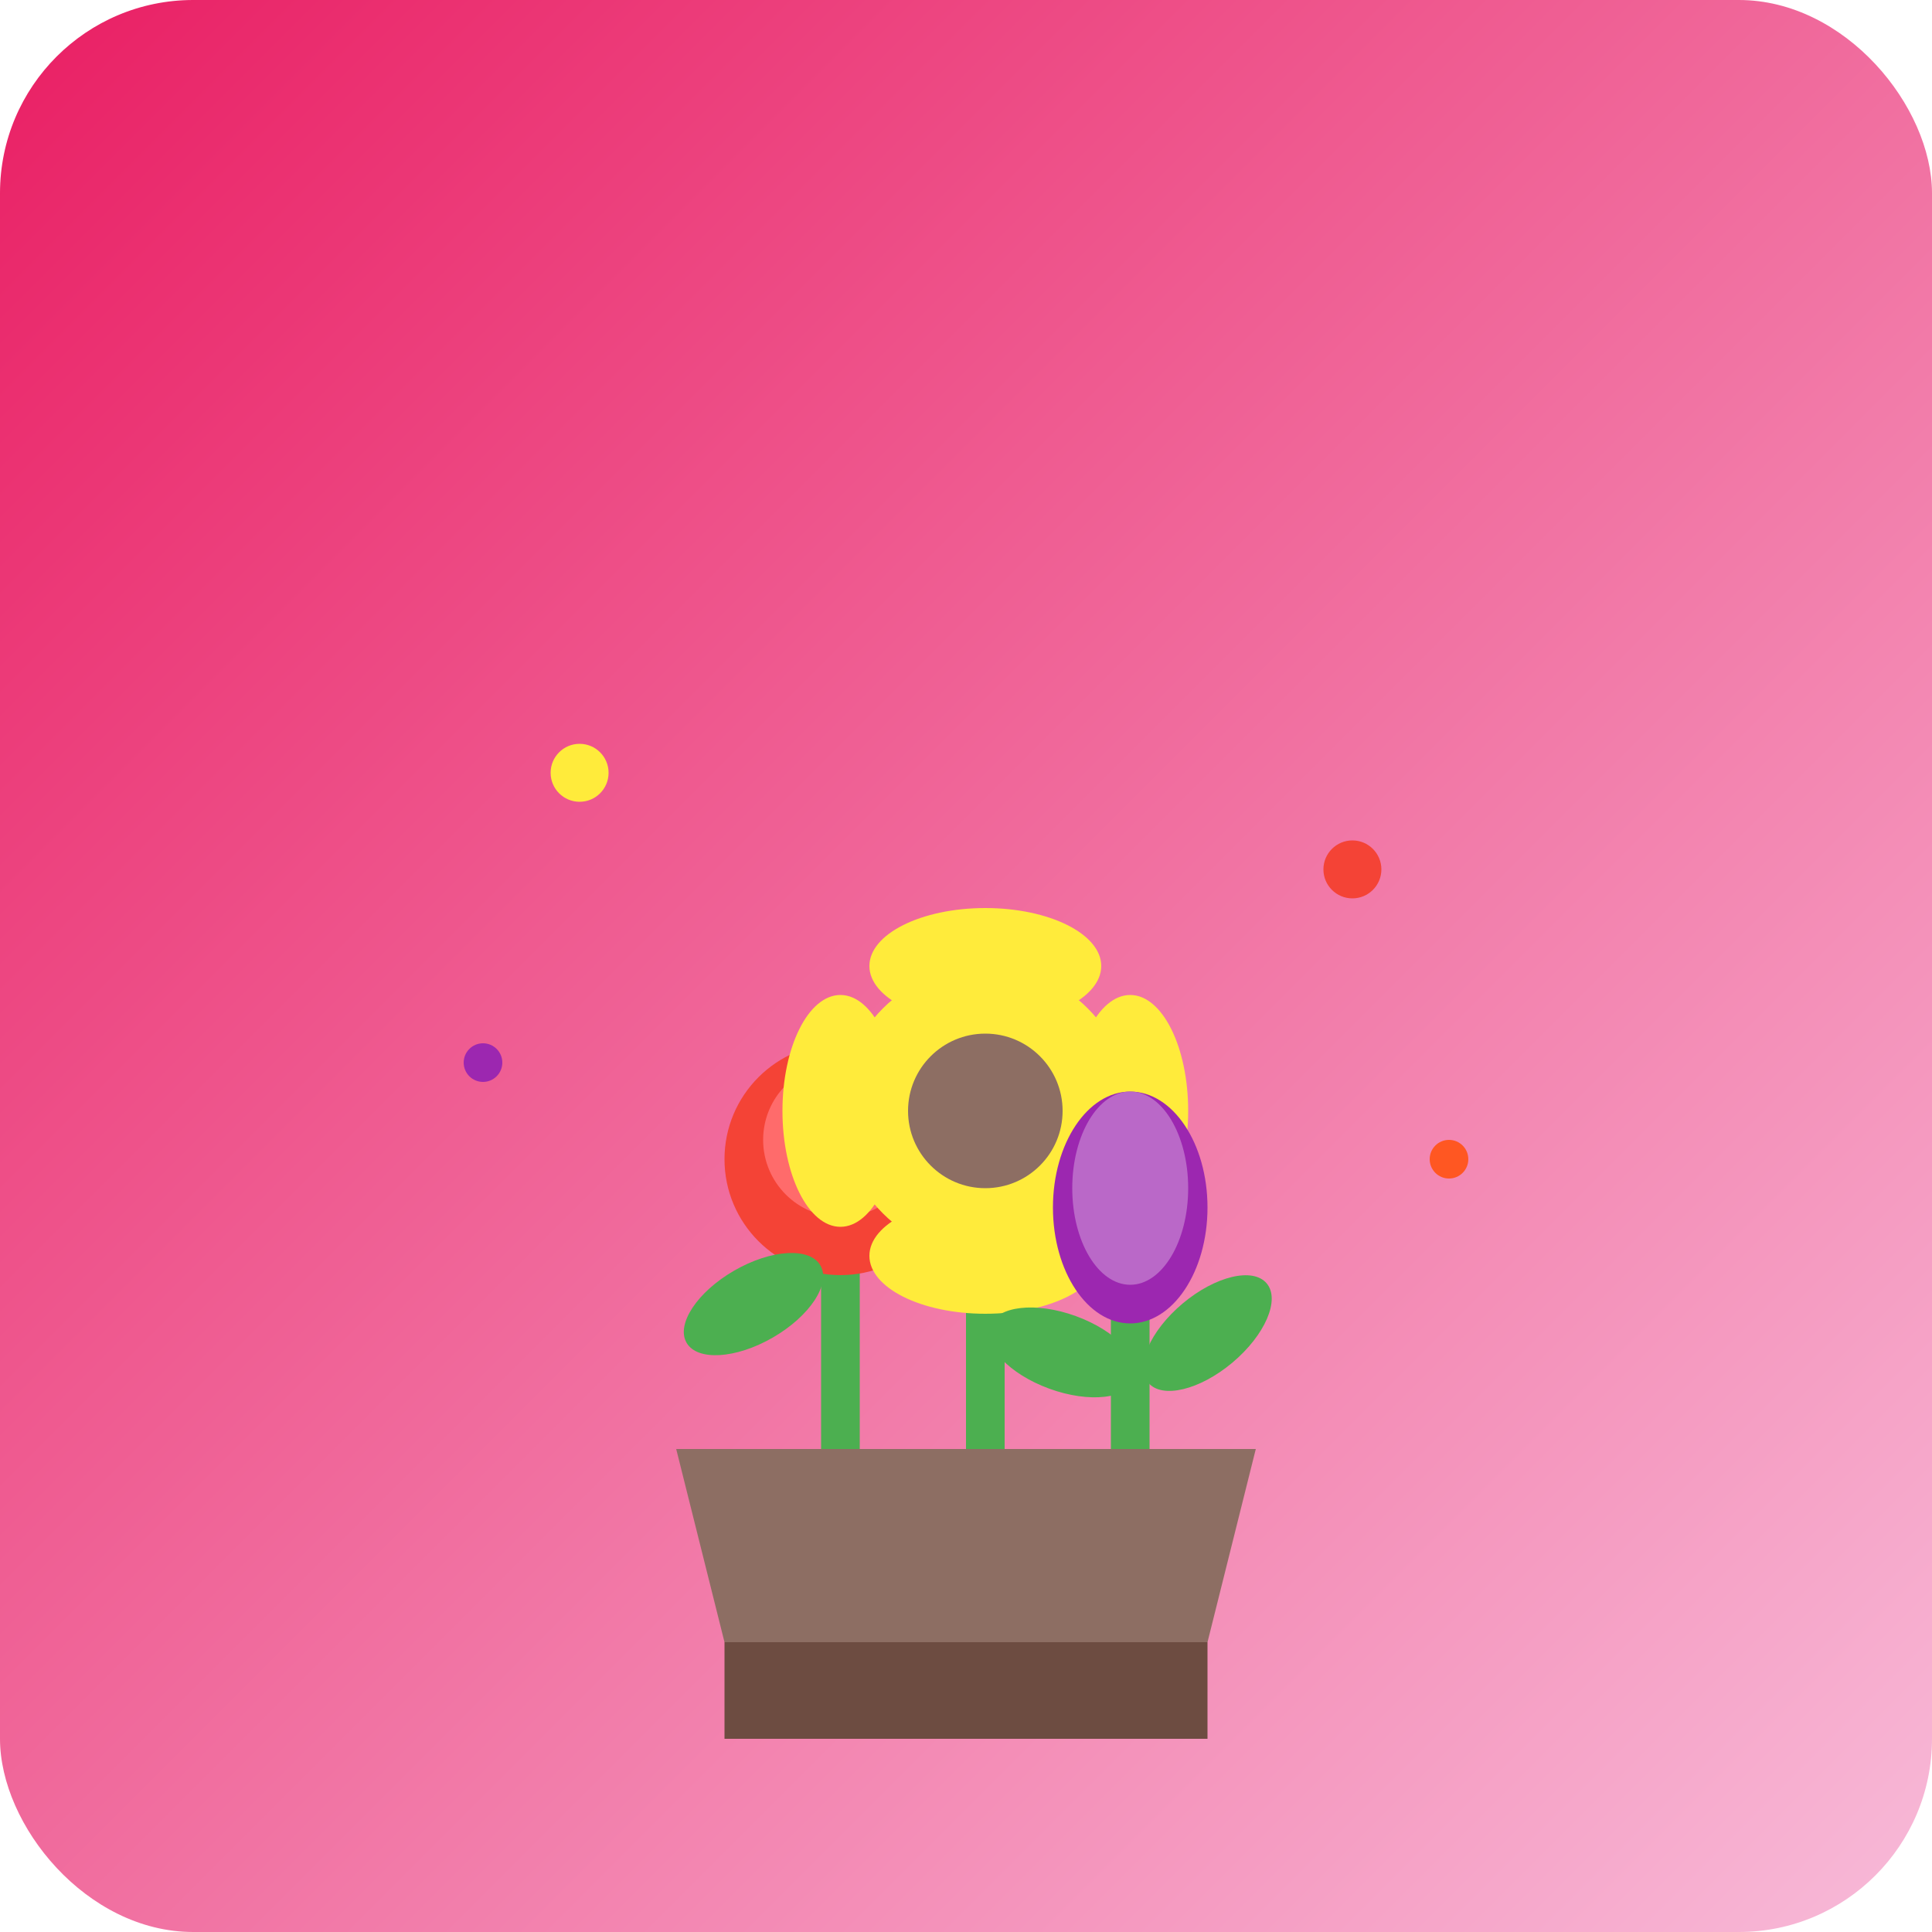 <svg width="200" height="200" xmlns="http://www.w3.org/2000/svg">
  <defs>
    <linearGradient id="bg" x1="0%" y1="0%" x2="100%" y2="100%">
      <stop offset="0%" style="stop-color:#e91e63;stop-opacity:1" />
      <stop offset="100%" style="stop-color:#f8bbd9;stop-opacity:1" />
    </linearGradient>
  </defs>
  
  <!-- Background -->
  <rect width="200" height="200" rx="20" fill="url(#bg)"/>
  
  <!-- Flower pot -->
  <polygon points="70,150 130,150 125,170 75,170" fill="#8d6e63"/>
  <rect x="75" y="170" width="50" height="10" fill="#6d4c41"/>
  
  <!-- Stems -->
  <rect x="85" y="120" width="4" height="30" fill="#4caf50"/>
  <rect x="100" y="115" width="4" height="35" fill="#4caf50"/>
  <rect x="115" y="125" width="4" height="25" fill="#4caf50"/>
  
  <!-- Rose -->
  <circle cx="87" cy="120" r="12" fill="#f44336"/>
  <circle cx="87" cy="118" r="8" fill="#ff6b6b"/>
  <circle cx="87" cy="116" r="4" fill="#ffcdd2"/>
  
  <!-- Sunflower -->
  <circle cx="102" cy="115" r="15" fill="#ffeb3b"/>
  <circle cx="102" cy="115" r="8" fill="#8d6e63"/>
  <!-- Petals -->
  <ellipse cx="87" cy="115" rx="6" ry="12" fill="#ffeb3b"/>
  <ellipse cx="117" cy="115" rx="6" ry="12" fill="#ffeb3b"/>
  <ellipse cx="102" cy="100" rx="12" ry="6" fill="#ffeb3b"/>
  <ellipse cx="102" cy="130" rx="12" ry="6" fill="#ffeb3b"/>
  
  <!-- Tulip -->
  <ellipse cx="117" cy="125" rx="8" ry="12" fill="#9c27b0"/>
  <ellipse cx="117" cy="123" rx="6" ry="10" fill="#ba68c8"/>
  
  <!-- Leaves -->
  <ellipse cx="78" cy="135" rx="8" ry="4" fill="#4caf50" transform="rotate(-30 78 135)"/>
  <ellipse cx="110" cy="140" rx="8" ry="4" fill="#4caf50" transform="rotate(20 110 140)"/>
  <ellipse cx="125" cy="138" rx="8" ry="4" fill="#4caf50" transform="rotate(-40 125 138)"/>
  
  <!-- Decorative elements -->
  <circle cx="60" cy="80" r="3" fill="#ffeb3b"/>
  <circle cx="140" cy="90" r="3" fill="#f44336"/>
  <circle cx="50" cy="110" r="2" fill="#9c27b0"/>
  <circle cx="150" cy="120" r="2" fill="#ff5722"/>
</svg>
